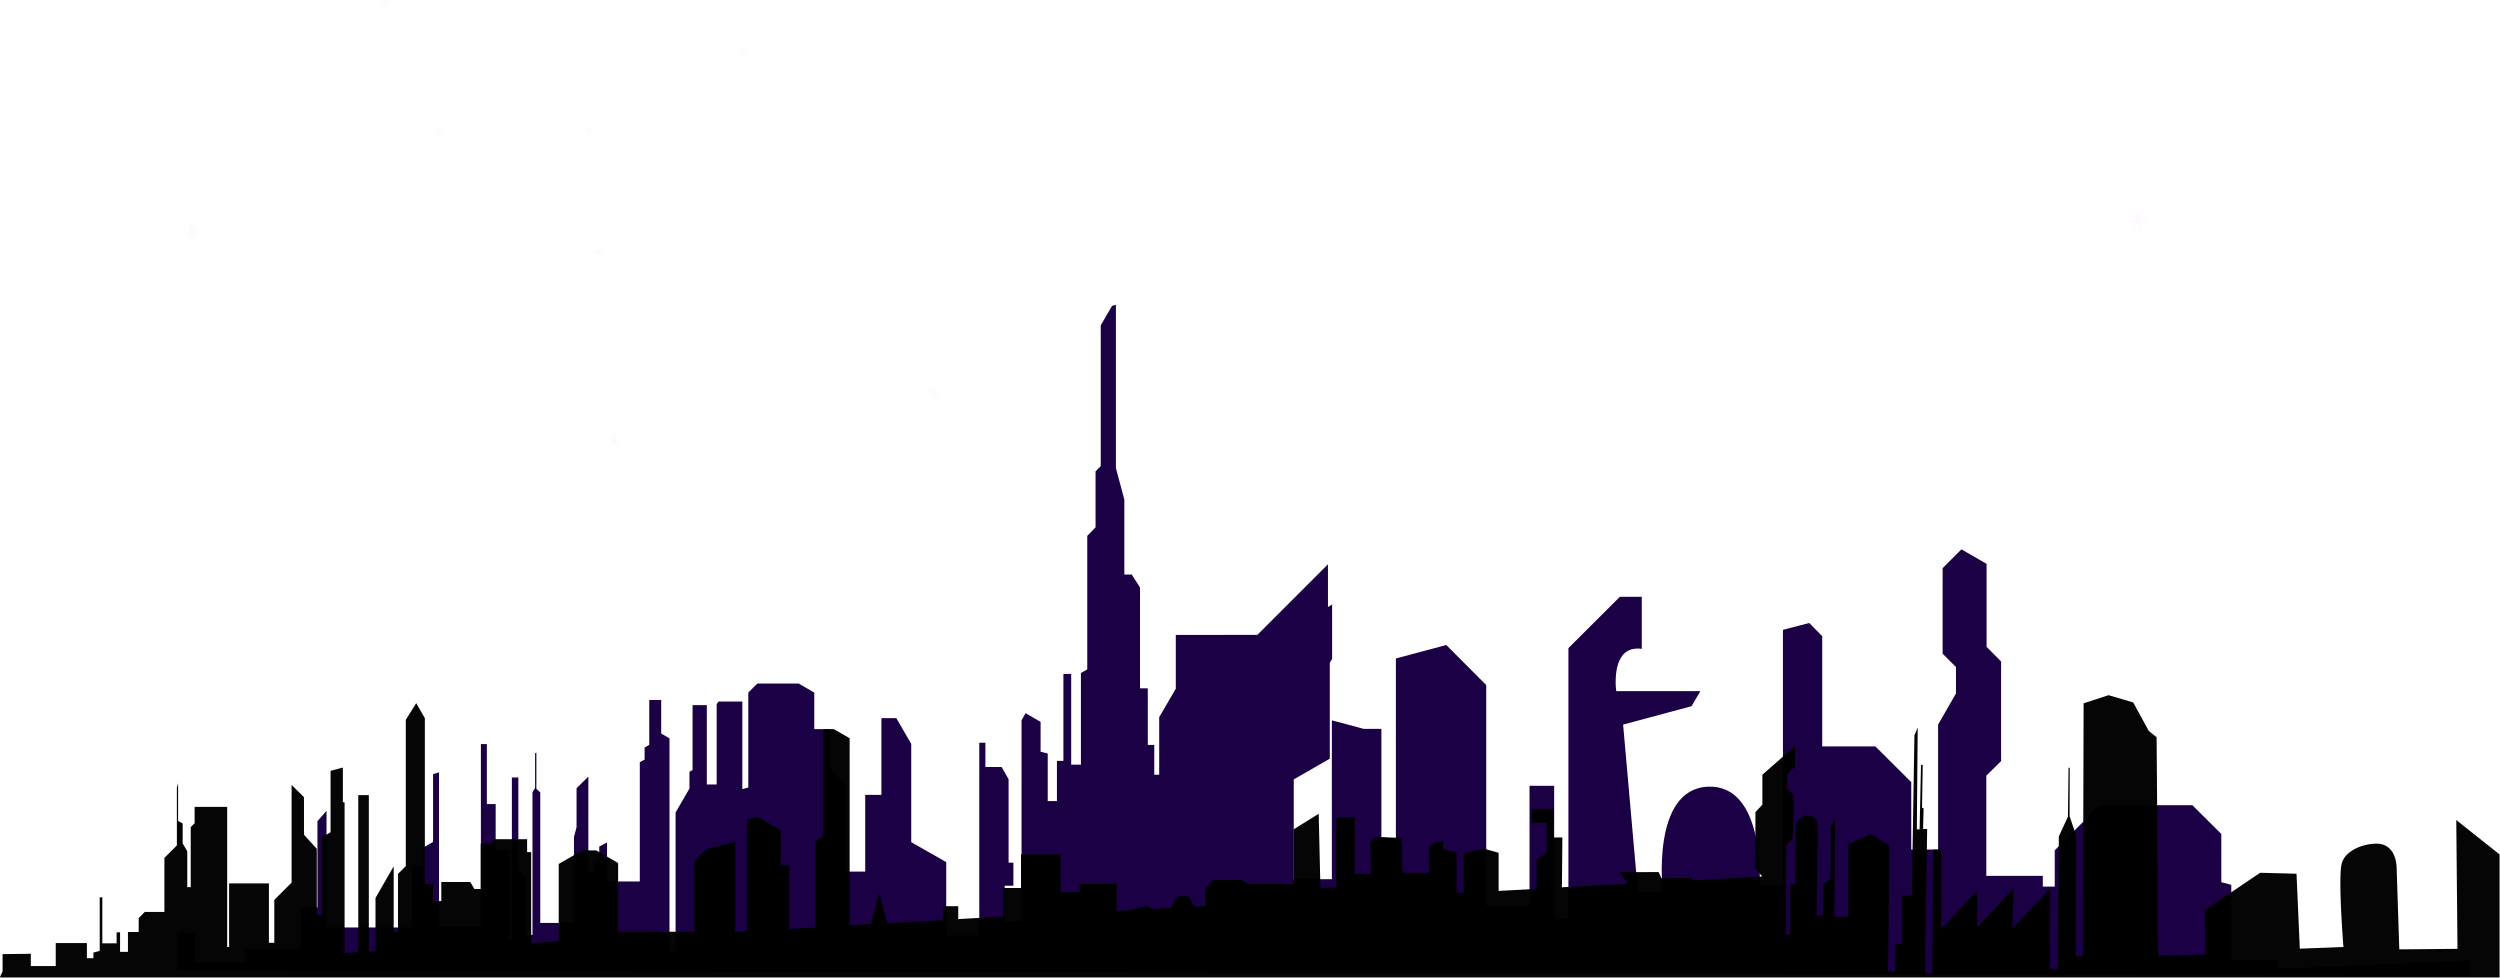 <svg xmlns="http://www.w3.org/2000/svg" xmlns:xlink="http://www.w3.org/1999/xlink" width="728.97" height="285.18" version="1.1" viewBox="0 0 19287 7545"><defs><radialGradient id="d" cx="14955" cy="14527" r="34" fx="149.55" fy="145.27" gradientTransform="matrix(41.514-.211.49 110.59-614120-1599546)" xlink:href="#a"><stop offset="0" stop-color="#e680ff" stop-opacity=".61"/><stop offset="1" stop-color="#fdf5ff" stop-opacity="0"/></radialGradient><radialGradient id="e" cx="14963" cy="14523" r="34" fx="149.63" fy="145.23" gradientTransform="matrix(15.99.199-1.156 92.747-216495-1345688)" xlink:href="#a"><stop offset="0" stop-color="#fdf5ff" stop-opacity=".51"/><stop offset="1" stop-color="#fdf5ff" stop-opacity="0"/></radialGradient><radialGradient id="f" cx="14963" cy="14523" r="34" fx="149.63" fy="145.23" gradientTransform="matrix(15.99.199-1.156 92.747-211333-1346010)" xlink:href="#a"><stop offset="0" stop-color="#00fffd" stop-opacity=".51"/><stop offset="1" stop-color="#9ce4ff" stop-opacity="0"/></radialGradient><radialGradient id="g" cx="14963" cy="14536" r="34" fx="149.63" fy="145.36" gradientTransform="matrix(15.99.199-1.156 92.748-206105-1345568)" xlink:href="#a"><stop offset="0" stop-color="#ff0002" stop-opacity=".51"/><stop offset="1" stop-color="#ff0024" stop-opacity="0"/></radialGradient><radialGradient id="h" cx="14955" cy="14527" r="34" fx="149.55" fy="145.27" gradientTransform="matrix(23.742-.078.28 40.846-367854-586043)" xlink:href="#a"><stop offset="0" stop-color="#00a61b" stop-opacity=".61"/><stop offset="1" stop-color="#23a83b" stop-opacity="0"/></radialGradient><radialGradient id="i" cx="230924" cy="267402" r="3118" fx="2309.24" fy="2674.02" gradientTransform="scale(.32 3.127)" gradientUnits="userSpaceOnUse" xlink:href="#b"/><radialGradient id="j" cx="162431" cy="175975" r="2052" fx="1624.31" fy="1759.75" gradientTransform="scale(.21 4.752)" gradientUnits="userSpaceOnUse" xlink:href="#b"/><linearGradient id="b" xlink:href="#a"><stop offset="0" stop-color="#7e7e7e"/><stop offset="1" stop-color="#d5d0d0" stop-opacity="0"/></linearGradient><linearGradient id="a" gradientUnits="userSpaceOnUse"/><filter id="c" width="101" height="102" x="0" y="-1" color-interpolation-filters="sRGB"><feGaussianBlur stdDeviation="2"/></filter></defs><path d="m83496 4880-35 324-210-258 182 282-295-34 293 76-207 210 232-175 3 330 35-323 210 258-182-282 296 34-294-76 207-210-232 175zM69997 6350l100 512-408-220 381 279-422 181 439-117-190 476 240-444 156 492-100-510 407 210-381-280 422-180-439 117 190-477-240 444zm32669 283 100 511-408-220 380 280-421 180 438-116-188 476 239-444 155 492-100-512 408 220-380-279 421-180-438 116 188-476-239 450zM86543 7340l100 512-408-220 380 280-421 180 438-117-188 476 239-444 155 492-100-510 408 220-380-280 420-180-437 110 188-480-240 445zm-6538 23-35 323-210-258 183 283-295-35 293 77-207 210 232-176 3 330 35-322 210 257-182-282 295 34-293-76 207-210-232 175zM4852 7571l100 511-408-220 380 280-421 180 439-117-190 477 240-445 156 493-100-512 408 220-381-280 422-180-440 117 190-477-240 445zm91308 618 100 510-408-220 381 280-422 180 439-116-190 477 240-445 155 493-100-512 408 220-381-280 422-180-439 117 190-476-240 444zm-22070 957-35 324-210-258 182 282-295-34 293 76-207 210 232-175 3 330 35-320 210 260-182-280 295 37-293-77 207-210-232 176zm13144 433-35 323-210-258 182 283-296-35 294 77-207 209 232-175 2 330 36-323 210 258-182-282 295 34-293-76 207-210-232 175zm-66932 240 100 503-408-220 380 280-420 180 438-117-190 477 240-445 156 493-100-512 408 220-380-280 421-181-439 117 190-477-240 445zm62138 196-35 325-210-258 182 282-296-34 294 76-207 210 232-175 2 330 36-323 210 259-182-282 295 34-293-77 207-210-232 176zm-4754 2007-35 324-210-257 182 282-295-34 293 76-200 209 235-174 3 329 35-323 210 258-182-283 296 34-293-76 207-210-233 176zm-13662 464-35 323-210-256 182 282-295-34 293 76-207 210 233-175 2 330 35-323 210 258-182-284 296 35-294-77 207-208-232 175zm-59672 580 100 512-408-220 380 280-420 180 438-118-190 477 240-446 156 493-100-513 408 220-380-279 421-180-438 116 188-476-240 444zm10750 0 100 512-408-220 380 280-420 180 438-118-190 477 240-446 156 493-100-513 408 220-380-279 421-180-438 116 188-476-240 444zm83038 350 100 520-408-220 380 279-421 180 439-116-190 477 240-447 156 490-100-510 408 220-381-280 422-180-440 118 190-477-240 448zm-8060 150 100 510-409-220 390 280-421 178 439-115-190 476 240-445 157 492-100-512 407 220-382-277 422-180-440 117 190-476-240 444zm-23900 283 100 510-409-220 390 280-421 181 439-116-190 477 240-445 157 493-100-512 407 220-383-279 423-180-440 114 190-476-240 444zm-56680 87 100 508-410-220 380 280-420 180 433-118-188 477 240-445 153 493-100-512 408 220-380-279 421-180L9700 14460l187-476-239 445zm95846 1608 100 510-408-220 380 279-421 180 438-116-188 476 239-445 155 493-100-512 410 220-380-277 422-180-438 116 188-476-239 444zm-32103 140 100 509-408-220 380 280-420 180 438-116-188 476 239-444 156 492-100-510 408 220-381-280 422-181-440 116 189-475-238 444zm6018 534-32 323-210-257 183 280-296-33 294 76-207 210 232-174 3 330 35-322 210 258-182-283 295 36-294-76 207-212-232 176zm8821 102-35 323-211-257 183 280-296-33 295 76-206 210 232-173 2 330 36-326 210 258-182-283 296 37-293-77 207-210-232 176zm-2066 927-35 324-210-258 182 282-296-34 294 77-207 210 232-177 1 330 36-323 210 257-182-283 295 35-293-77 207-209-232 175zm-17820 67-35 323-210-258 182 284-296-33 294 78-209 210 234-174 3 330 35-323 210 258-182-283 296 35-293-74 207-210-233 174zm-4640 581-35 323-210-256 183 282-295-34 293 78-207 209 232-176 3 330 36-323 210 257-182-283 295 34-295-77 207-210-234 176zm11090 175-35 323-210-258 182 282-296-32 294 76-209 210 234-174 2 330 35-325 211 258-182-283 298 37-293-77 207-211-233 178zM4402 19420l100 511-408-220 380 280-421 180 439-117-190 477 240-445 156 493-100-520 408 220-381-280 422-180-440 117 190-477-240 446zm77757 1071 100 512-408-220 381 279-421 181 438-117-188 476 238-444 156 492-100-511 408 220-381-280 422-180-438 117 188-477-239 445zm7778 0 101 512-408-220 380 279-421 181 438-117-188 476 239-444 155 492-100-511 408 220-380-280 420-180-437 117 188-477-240 445zm-9675 148-36 323-210-258 182 282-295-34 293 76-207 210 233-175 2 330 35-323 210 258-182-283 296 34-294-76 207-210-232 175zm-61710 530 100 512-408-220 380 280-421 180 438-117-188 477 240-445 155 493-100-520 408 220-381-280 422-180-439 117 189-476-240 444zm-7800 750 100 512-408-220 380 280-421 180 438-117-188 477 240-445 155 493-100-520 408 220-381-280 422-180-440 117 190-476-240 444zm57544 2438-35 324-211-258 183 282-296-34 293 76-207 210 233-175 2 330 35-323 211 248-183-283 300 36-290-77 209-210-232 177zm34370 1367 100 511-408-220 380 280-421 180 438-116-188 476 238-444 156 492-100-510 408 220-380-280 421-180-438 115 188-476-239 444zm-33376 141 100 512-408-220 381 280-422 180 439-117-189 477 240-445 155 492-100-510 408 220-381-280 422-180-439 116 189-477-240 445zm29840 0 100 512-408-220 381 280-422 180 439-117-190 477 240-445 157 492-100-510 408 220-382-280 423-180-440 116 190-477-240 445zm-9929 40-35 324-210-258 182 283-295-35 293 77-207 209 232-175 3 330 35-323 210 258-182-282 296 34-294-76 207-210-232 180zm-53860 512-24 323-209-258 181 283-295-35 293 77-207 209 232-175 3 330 36-323 210 258-184-282 296 34-294-76 207-210-232 175zM9063 27170l101 512-408-220 380 279-420 181 438-117-189 476 240-444 156 492-100-511 407 220-380-280 420-180-440 117 190-477-240 445zm79755 252 100 510-407-220 380 280-421 180 439-115-190 476 240-444 156 492-100-510 409 220-381-273 420-180-438 117 189-476-240 444zm774 399-35 323-210-258 182 283-295-35 294 77-207 210 233-170 2 330 35-320 210 259-183-282 295 34-293-76 207-210-232 176zm-3768 331-35 324-210-258 183 282-295-34 294 76-207 210 232-175 2 330 35-323 210 258-183-283 295 30-293-80 206-210-232 175zm-60187 600-35 323-210-258 182 282-294-34 293 76-207 220 232-175 3 330 34-324 210 260-183-283 295 35-294-77 207-210-232 177zm7410 852-34 323-210-257 182 282-296-34 294 76-207 210 232-175 3 330 35-330 210 255-182-282 295 34-293-76 207-210-232 176zm43126 256-35 323-210-257 183 282-295-34 293 76-207 210 232-175 3 330 35-323 210 258-183-283 296 35-294-77 207-209-232 175zm-46245 1596-36 323-209-258 182 282-295-34 292 76-207 210 232-175 3 330 35-323 210 258-182-282 296 34-293-76 207-210-232 180zm-3265 710-36 323-210-260 183 274-295-35 294 77-207 210 232-177 2 330 36-323 210 258-184-282 295 34-293-76 207-210-233 176zm10380 1470-35 323-210-270 182 284-295-34 293 76-207 210 231-175 3 330 35-323 210 259-185-283 295 34-293-77 207-210-232 175zM6552 35320l100 512-408-220 380 279-421 181 439-117-190 477 240-445 156 492-100-511 408 220-381-280 422-180-440 117 190-477-240 445zm26026 623-35 324-211-258 182 280-295-40 293 74-207 210 233-176 2 330 35-324 210 258-182-283 296 34-293-76 206-210-232 175zm-4373 16-35 320-210-260 182 280-296-37 294 77-207 210 232-175 2 330 36-324 210 258-182-281 295 34-293-76 207-210-232 176zm49287 2350 100 510-408-220 382 280-423 180 439-120-190 474 240-445 156 492-100-510 408 220-381-280 422-180-438 117 188-477-239 444zm-56640 360 100 510-408-220 380 280-421 180 439-120-190 472 240-444 156 492-100-510 408 221-381-280 422-180-440 116 190-478-240 443zm11978 820-35 320-210-257 182 281-296-34 294 76-207 210 232-176 2 330 35-323 210 258-181-283 295 34-293-76 207-210-232 176zm65876 652 100 511-408-220 380 280-421 180 438-118-188 477 239-444 155 493-100-514 408 220-380-279 410-180-437 116 188-476-240 444zm-6223 1273 100 510-408-219 380 280-421 180 439-117-190 477 240-445 156 493-100-512 408 220-381-279 422-180-440 117 190-477-240 445zm5657 1697 100 510-408-220 380 280-421 180 438-117-188 477 239-445 156 493-100-512 407 220-380-279 420-180-437 116 188-477-240 443zm-55537 452-35 323-210-259 182 283-295-34 293 77-207 210 232-176 3 330 35-323 210 258-182-280 295 33-293-74 207-210-232 175zm-9299 1400-35 324-210-258 182 281-290-34 298 76-207 210 232-175 3 330 35-323 209 258-182-282 295 35-293-78 207-209-231 175" fill="#fdf5ff" fill-opacity=".58" filter="url(#c)" transform="translate(-4082-8615) scale(.265)"/><rect fill="url(#d)" width="520" height="6392" x="13570" y="0" ry="17"/><rect fill="url(#e)" width="413" height="6392" x="5718" y="786" ry="17"/><rect fill="url(#f)" width="413" height="6392" x="10880" y="463" ry="17"/><rect fill="url(#g)" width="413" height="6392" x="16108" y="907" ry="17"/><path d="m19058 7528-17690-43v-289h138v230h392v-104h421V7000h130v-665l70-80v900h661v-470h84V6540l77-45v-524l46-12v1188h323V5740h46v463h68v357h102v689l23-7V5998h50v705l53 54v455h56v-1100l20-33v-268l10-4v278l30 28V7120h260v-662l20-77v-300l91-90v740h44v-80l40 10v-130l60-32V6800h253v-920l37-20v-93l36-21V5400h92v259l64 37V7340h47V6268l107-185v-129l24-14v-500h110v612h76v-620l14-20h184v676l46-13v-732l70-70h318l121 70v282h125v313l120 120v666h148v-592H6800V5540h115l115 199v758l270 154v565h255V5730h47v187h125l54 94v644h37v178h-67v277h130V5557l31-55 116 67v230l55 14v367h71v-310h50v-671h60v700h75v-707l49-28v-1030l64-66v-432l40-40V2510l87-150 30-9v1260l65 243v578h57l64 100v778h60v437h50v230h38v-444l128-220v-415H9700l545-545v330l32-20v420l-18 30v740l-278 160v770h294V5557l246 66h136v846h112V5080l389-104 308 309v1707H11800v-930h190v1030h110V5000l397-396h169v402s-110-25-163 72c-57 97-34 254-34 254h649l-68 116-528 142 114 1290h192s-93-795 350-811c444-17 397 760 397 760h180v-1970l203-53 100 102v850h410l277 276v520h207V5590l138-240v-204l-103-103v-660l145-145 194 112v640l112 113v769l-114 112v773h436v83h92v-280l347-348h715l223 222v372l77 20v580h352l16 60h187l1287-56" fill="#1c0046"/><rect fill="url(#h)" width="297" height="2361" x="-8870" y="4735" ry="6" transform="scale(-1 1)"/><g transform="matrix(.668 0 0 .667 3766-6084)"><path d="m18714 17162-288 94-8 2920-85 3 5-1398-74-220 2-558-14-3-7 568-105 226-12 1534-91-3 4-927-440 466 18-472-420 458-2-425-416 436v-916l-90 4-14 1431h-82l24-1670h-47l6-239-18-8 8-494h-20l-16 745H16500l10-1179-38 92-30 1852h-111v560h-80l-3 320h-81l18-1455-213-137-265 117 2 837-162 4 8-1131-50 86-3 607-83 62-6 360h-71l15-1060c-1-70-88-95-114-94-26 2-66-2-110 52-42 53-30 96-30 96l-6 646-60 6v575l-48 1 2-1029 79-90 10-498-82-80 6-159 90-86v-240l-378 333v346l-80 86-2 651 80 94-810 45v-28l-355 2-31-70-451 1 88 121v14l-754 40 5-576H12300l5-330h-255v160h174v353l-116 67v344l-438 24v-441l-180-51-222 60v450h-35l-48 3v-465l-155-42v-98l-160 54-5 323-306-5-10-400-295-14-66 50 4 380h-185l3-656-215 2v810l-183 5-20-857-290 180v632H8780l-82-47h-320l-94 94V19600l-120 7h-6l-68-119h-130l-76 135-211 11-62-36-180 48-173 10v-310H6830v93h-220v-437h-456v390H5950v330l-521 30v-149h-175v160l-644 35-94-350-96 360-187 10-58 3V17660l-182-105H3870v1240l-91 52v1003l-298 16v-738H3380v-403l-272-158-120 32v1293l-64 4-70 3v-1044l-328 88a685 685 0 00-145 145v810h-880v-795l-253-146h-160l-273 157V20000l-10 10-216 12-92 5v-1050H450v-149H65l-30 50H-86v526h-73l-47-81h-335v220h-96v-200h-94v-1915l-100-174-120 193v1692l-90 90v672h-50v-759l-210 365v617l-77 4v-1810H-1500v1817l-102 5-56 3v-1740l-20-4v-400l-142 38v710l-99 59v900h-60v-767l-148-163v-434l-143-142v1130l-200 200v496h-62v-687h-460v735h-22v-1620h-376v189l-45 45v694h-40v-415l-53-90v-231l-53-30v-437l-14 52V18900l-144 144v625h-227l-70 72v160h-124v230h-91v-226h-40v127h-165V19500h-30v620l-73 19v65h-75v-175h-360v266h-288v-142l-326 4v200l-32 70H23230v-1423l-500-398 14 1490-672 6-30-920c0-169-71-294-217-302-145-7-368 66-416 222s18 972 18 972l-504 20-38-867-420-11-640 433 11 512-547 14-20-2527-90-72-180-330" fill-opacity=".98"/><rect fill="url(#i)" width="447" height="4367" x="13327" y="15997" ry="19"/><rect fill="url(#j)" width="193" height="4367" x="7975" y="16029" ry="19"/></g></svg>
